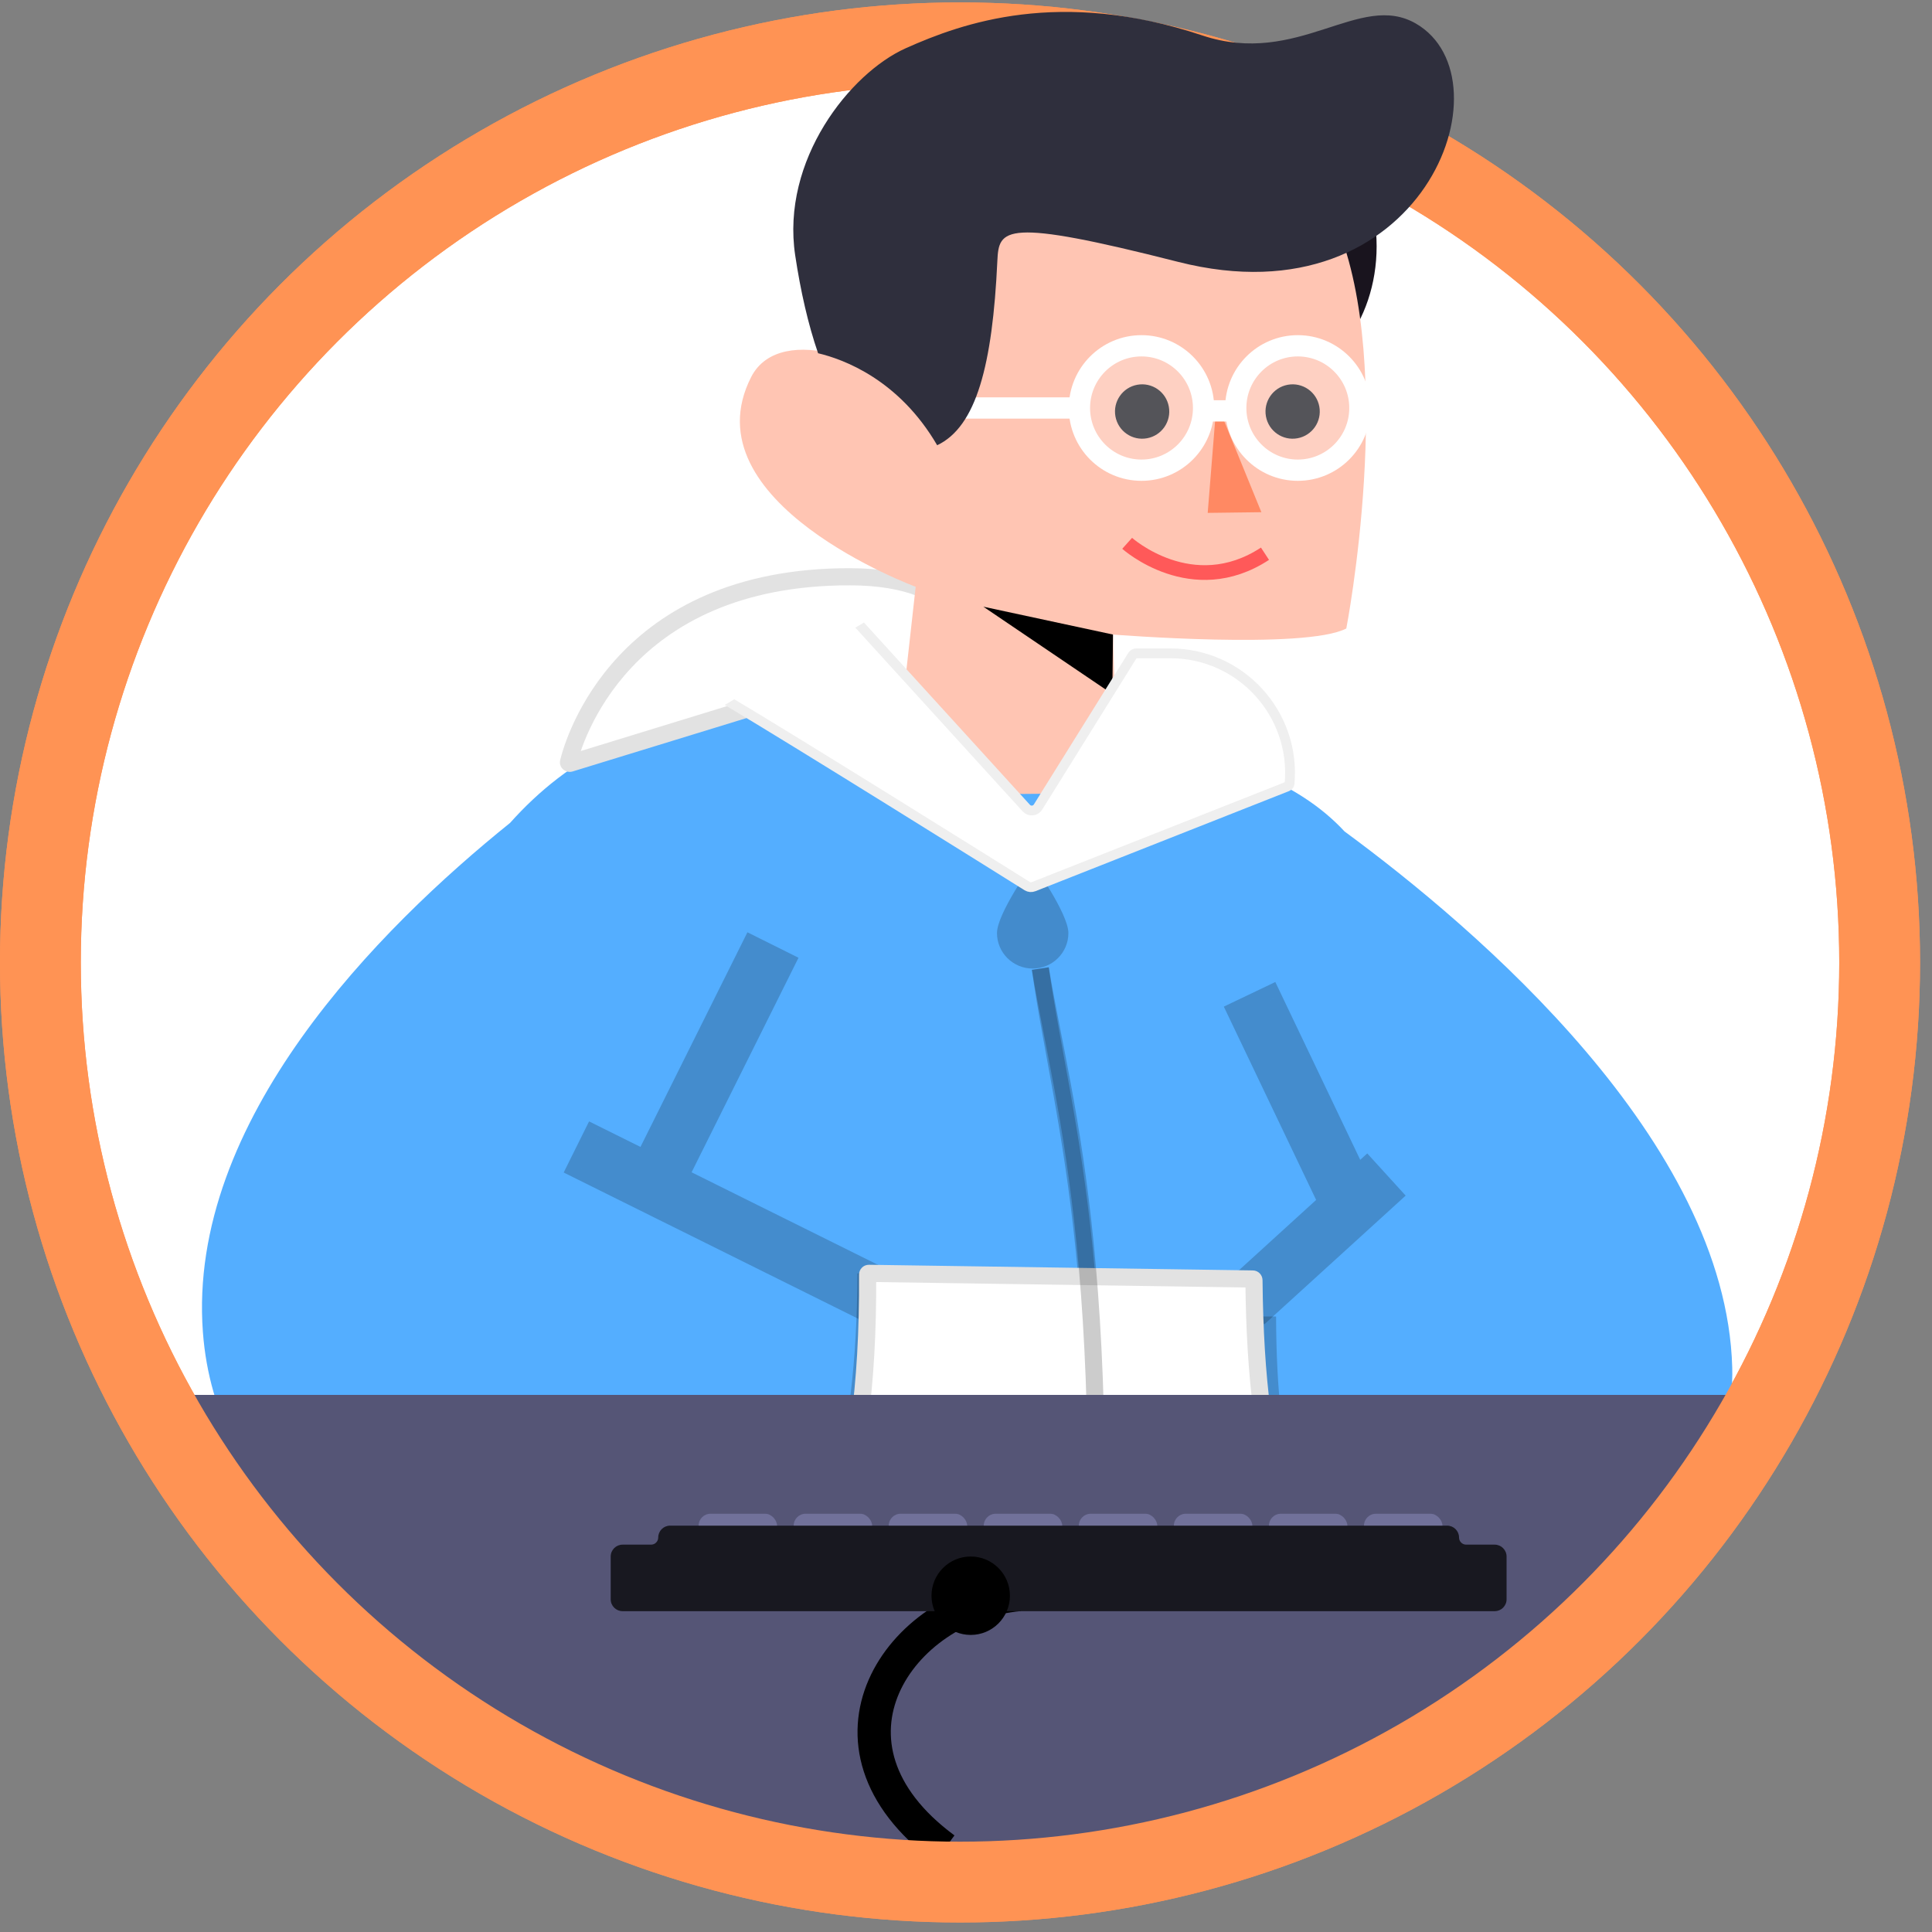 <svg width="105" height="105" viewBox="0 0 105 105" fill="none" xmlns="http://www.w3.org/2000/svg">
<rect x="0" y="0" width="105" height="105" fill="#808080" stroke="none"/>
<circle cx="52.175" cy="52.307" r="49.98" fill="white" stroke="#FF9354" stroke-width="4.391"/>
<path fill-rule="evenodd" clip-rule="evenodd" d="M11.027 72.398C11.72 81.684 19.608 86.273 25.767 88.454L25.285 91.016C24.537 95.002 27.875 98.648 32.274 98.648L52.627 102.028L72.548 98.648C76.867 98.648 80.183 95.128 79.568 91.196L79.17 88.657C85.539 86.579 94.365 82.258 94.143 74.314C93.801 62.032 80.269 50.478 73.073 45.187C70.469 42.383 66.733 41.272 61.363 39.675C60.755 39.494 60.127 39.307 59.476 39.111C59.476 39.111 42.2 36.311 33.452 40.391C31.157 41.461 29.27 42.988 27.721 44.723C20.593 50.463 10.171 60.91 11.027 72.398Z" fill="#54AEFF"/>
<path opacity="0.199" d="M73.675 64.31L72.975 64.644L73.425 65.586L74.197 64.883L73.675 64.31ZM68.945 54.404L69.645 54.07L69.311 53.37L68.611 53.705L68.945 54.404ZM67.546 55.073L67.211 54.373L66.512 54.707L66.846 55.407L67.546 55.073ZM72.725 65.92L72.026 66.254L72.725 65.92ZM73.175 66.862L72.475 67.196L72.925 68.138L73.697 67.436L73.175 66.862ZM73.947 66.159L74.469 66.733H74.469L73.947 66.159ZM75.3 64.928L75.822 65.501L76.395 64.979L75.873 64.406L75.3 64.928ZM74.256 63.781L74.829 63.259L74.307 62.686L73.734 63.208L74.256 63.781ZM74.125 65.252L74.825 64.918L74.825 64.918L74.125 65.252ZM73.675 64.31L74.375 63.976L73.925 63.034L73.153 63.737L73.675 64.31ZM74.18 65.368L74.514 66.067L75.214 65.733L74.88 65.034L74.18 65.368ZM73.515 65.685L73.181 64.985L72.239 65.435L72.942 66.207L73.515 65.685ZM73.947 66.159L74.469 66.733L75.043 66.211L74.52 65.637L73.947 66.159ZM68.767 70.876L68.194 71.398L68.716 71.971L69.289 71.449L68.767 70.876ZM67.723 69.729L67.201 69.156L66.628 69.677L67.15 70.251L67.723 69.729ZM72.903 65.013L72.381 64.439L72.903 65.013ZM36.2 64.756L35.506 64.41H35.506L36.2 64.756ZM42.357 52.4L43.051 52.746L43.397 52.052L42.703 51.706L42.357 52.4ZM35.854 65.449L35.509 66.144L36.203 66.488L36.548 65.795L35.854 65.449ZM35.161 65.105L34.816 65.799L34.816 65.799L35.161 65.105ZM31.675 63.374L30.98 63.029L30.636 63.724L31.33 64.069L31.675 63.374ZM32.364 61.985L32.709 61.291L32.015 60.946L31.67 61.64L32.364 61.985ZM35.157 63.372L34.812 64.066L35.506 64.41L35.851 63.718L35.157 63.372ZM40.969 51.708L41.315 51.014L40.621 50.668L40.275 51.362L40.969 51.708ZM35.851 63.716L36.196 63.021L35.851 63.716ZM35.157 63.371L35.502 62.677L34.809 62.333L34.463 63.026L35.157 63.371ZM47.718 69.608L48.413 69.953L48.758 69.258L48.063 68.913L47.718 69.608ZM47.029 70.997L46.684 71.691L47.378 72.036L47.723 71.341L47.029 70.997ZM35.161 65.105L34.467 64.76L34.122 65.454L34.816 65.799L35.161 65.105ZM35.195 65.036L35.89 65.381L36.234 64.688L35.541 64.342L35.195 65.036ZM34.5 64.69L33.806 64.344L33.46 65.038L34.154 65.384L34.5 64.69ZM34.812 64.064L34.118 63.718L34.812 64.064ZM74.375 63.976L69.645 54.07L68.245 54.739L72.975 64.644L74.375 63.976ZM68.611 53.705L67.211 54.373L67.88 55.772L69.279 55.104L68.611 53.705ZM66.846 55.407L72.026 66.254L73.425 65.586L68.245 54.739L66.846 55.407ZM72.026 66.254L72.475 67.196L73.875 66.528L73.425 65.586L72.026 66.254ZM73.697 67.436L74.469 66.733L73.425 65.586L72.653 66.289L73.697 67.436ZM74.469 66.733L75.822 65.501L74.778 64.355L73.425 65.586L74.469 66.733ZM75.873 64.406L74.829 63.259L73.682 64.303L74.726 65.45L75.873 64.406ZM73.734 63.208L73.153 63.737L74.197 64.883L74.778 64.355L73.734 63.208ZM74.825 64.918L74.375 63.976L72.975 64.644L73.425 65.586L74.825 64.918ZM74.88 65.034L74.825 64.918L73.425 65.586L73.48 65.702L74.88 65.034ZM73.85 66.385L74.514 66.067L73.846 64.668L73.181 64.985L73.85 66.385ZM74.52 65.637L74.089 65.163L72.942 66.207L73.374 66.681L74.52 65.637ZM69.289 71.449L74.469 66.733L73.425 65.586L68.245 70.302L69.289 71.449ZM67.15 70.251L68.194 71.398L69.341 70.354L68.296 69.207L67.15 70.251ZM72.381 64.439L67.201 69.156L68.245 70.302L73.425 65.586L72.381 64.439ZM73.153 63.737L72.381 64.439L73.425 65.586L74.197 64.883L73.153 63.737ZM36.894 65.102L43.051 52.746L41.663 52.054L35.506 64.41L36.894 65.102ZM36.548 65.795L36.894 65.102L35.506 64.41L35.16 65.103L36.548 65.795ZM34.816 65.799L35.509 66.144L36.199 64.755L35.506 64.41L34.816 65.799ZM31.33 64.069L34.816 65.799L35.506 64.41L32.02 62.68L31.33 64.069ZM31.67 61.64L30.98 63.029L32.369 63.719L33.059 62.33L31.67 61.64ZM35.502 62.677L32.709 61.291L32.02 62.68L34.812 64.066L35.502 62.677ZM40.275 51.362L34.463 63.026L35.851 63.718L41.663 52.054L40.275 51.362ZM42.703 51.706L41.315 51.014L40.623 52.402L42.011 53.094L42.703 51.706ZM36.196 63.021L35.502 62.677L34.813 64.066L35.506 64.41L36.196 63.021ZM48.063 68.913L36.196 63.021L35.506 64.41L47.373 70.302L48.063 68.913ZM47.723 71.341L48.413 69.953L47.024 69.263L46.334 70.652L47.723 71.341ZM34.816 65.799L46.684 71.691L47.373 70.302L35.506 64.41L34.816 65.799ZM34.501 64.692L34.467 64.76L35.856 65.45L35.89 65.381L34.501 64.692ZM34.154 65.384L34.849 65.73L35.541 64.342L34.846 63.996L34.154 65.384ZM34.118 63.718L33.806 64.344L35.194 65.036L35.506 64.41L34.118 63.718ZM34.463 63.026L34.118 63.718L35.506 64.41L35.851 63.717L34.463 63.026Z" fill="black"/>
<path opacity="0.203" fill-rule="evenodd" clip-rule="evenodd" d="M58.065 50.71C58.065 51.775 57.196 52.639 56.125 52.639C55.053 52.639 54.184 51.775 54.184 50.71C54.184 49.644 56.125 46.931 56.125 46.931C56.125 46.931 58.065 49.644 58.065 50.71Z" fill="black"/>
<path opacity="0.196" d="M39.233 89.126C39.233 89.126 47.33 89.017 47.373 69.203" stroke="black" stroke-width="1.551"/>
<path opacity="0.199" d="M74.776 88.209C74.776 88.209 68.61 88.118 68.577 71.549" stroke="black" stroke-width="1.551"/>
<path opacity="0.203" d="M56.539 52.639C57.74 61.249 60.937 69.512 58.872 98.637" stroke="black" stroke-width="0.93"/>
<path fill-rule="evenodd" clip-rule="evenodd" d="M46.203 31.346C33.755 31.321 31.168 40.318 30.9 41.408C30.888 41.457 30.934 41.498 30.982 41.483L41.89 38.133C41.897 38.131 41.905 38.13 41.912 38.13C45.355 38.272 47.249 38.252 48.525 38.238C49.263 38.23 49.794 38.224 50.298 38.254C50.429 38.261 50.547 38.268 50.657 38.274C51.254 38.307 51.621 38.327 52.563 38.426C52.597 38.429 52.644 38.436 52.698 38.443C52.944 38.477 53.334 38.531 53.345 38.426C53.718 34.788 52.419 31.359 46.203 31.346ZM58.739 93.767H74.703C74.742 93.767 74.772 93.735 74.77 93.696L74.466 88.972C74.465 88.954 74.456 88.937 74.442 88.925C70.245 85.345 68.254 80.423 68.15 69.578C68.149 69.542 68.12 69.511 68.084 69.511L58.294 69.367L47.221 69.204C47.184 69.204 47.153 69.235 47.153 69.273C47.226 81.66 44.481 87.506 39.636 89.237C39.611 89.246 39.593 89.269 39.591 89.296L39.289 93.696C39.286 93.735 39.317 93.767 39.355 93.767H58.739Z" fill="white"/>
<path d="M46.203 31.346L46.203 31.812L46.203 31.346ZM48.525 38.238L48.52 37.772L48.525 38.238ZM50.298 38.254L50.325 37.788L50.298 38.254ZM50.657 38.274L50.683 37.808L50.657 38.274ZM52.563 38.426L52.514 38.889L52.563 38.426ZM52.698 38.443L52.635 38.905H52.635L52.698 38.443ZM53.345 38.426L52.881 38.378L52.881 38.378L53.345 38.426ZM58.294 69.367L58.3 68.901L58.294 69.367ZM39.289 93.696L39.754 93.728L39.289 93.696ZM39.636 89.237L39.792 89.676L39.636 89.237ZM39.591 89.296L39.126 89.264L39.591 89.296ZM47.221 69.204L47.228 68.738L47.221 69.204ZM47.153 69.273L46.687 69.275L47.153 69.273ZM30.9 41.408L31.353 41.519L30.9 41.408ZM30.982 41.483L30.845 41.037L30.982 41.483ZM74.466 88.972L74.931 88.942L74.466 88.972ZM74.442 88.925L74.14 89.28L74.442 88.925ZM74.77 93.696L74.305 93.726L74.77 93.696ZM68.15 69.578L68.616 69.573L68.15 69.578ZM68.084 69.511L68.077 69.977L68.084 69.511ZM41.89 38.133L42.027 38.579L41.89 38.133ZM41.912 38.13L41.931 37.665L41.912 38.13ZM31.353 41.519C31.476 41.016 32.163 38.58 34.324 36.278C36.471 33.991 40.106 31.8 46.203 31.812L46.204 30.88C39.853 30.867 35.97 33.163 33.644 35.64C31.332 38.103 30.591 40.71 30.447 41.297L31.353 41.519ZM41.753 37.688L30.845 41.037L31.119 41.928L42.027 38.579L41.753 37.688ZM48.52 37.772C47.248 37.785 45.363 37.806 41.931 37.665L41.893 38.596C45.346 38.738 47.249 38.718 48.53 38.704L48.52 37.772ZM50.325 37.788C49.802 37.758 49.253 37.764 48.52 37.772L48.53 38.704C49.272 38.696 49.786 38.691 50.271 38.719L50.325 37.788ZM50.683 37.808C50.573 37.802 50.455 37.796 50.325 37.788L50.271 38.719C50.403 38.727 50.521 38.733 50.631 38.739L50.683 37.808ZM52.611 37.962C51.659 37.863 51.285 37.842 50.683 37.808L50.631 38.739C51.224 38.772 51.582 38.792 52.514 38.889L52.611 37.962ZM52.762 37.981C52.711 37.974 52.655 37.967 52.611 37.962L52.514 38.889C52.539 38.892 52.578 38.897 52.635 38.905L52.762 37.981ZM52.881 38.378C52.897 38.225 52.987 38.125 53.057 38.076C53.117 38.034 53.167 38.024 53.174 38.022C53.191 38.018 53.181 38.023 53.126 38.021C53.025 38.017 52.891 37.999 52.762 37.981L52.635 38.905C52.751 38.921 52.935 38.947 53.093 38.952C53.168 38.955 53.273 38.955 53.373 38.933C53.423 38.922 53.507 38.899 53.591 38.84C53.686 38.774 53.79 38.652 53.809 38.473L52.881 38.378ZM46.203 31.812C49.23 31.818 50.947 32.655 51.881 33.818C52.826 34.994 53.062 36.614 52.881 38.378L53.809 38.473C54.001 36.599 53.774 34.686 52.608 33.234C51.433 31.771 49.392 30.887 46.204 30.88L46.203 31.812ZM74.703 93.301H58.739V94.233H74.703V93.301ZM74.001 89.002L74.305 93.726L75.235 93.666L74.931 88.942L74.001 89.002ZM67.683 69.582C67.788 80.48 69.79 85.57 74.14 89.28L74.745 88.57C70.7 85.12 68.719 80.366 68.616 69.573L67.683 69.582ZM58.287 69.833L68.077 69.977L68.091 69.045L58.3 68.901L58.287 69.833ZM47.214 69.671L58.287 69.833L58.3 68.901L47.228 68.738L47.214 69.671ZM39.792 89.676C42.367 88.756 44.351 86.746 45.672 83.423C46.987 80.117 47.656 75.489 47.619 69.27L46.687 69.275C46.723 75.443 46.056 79.933 44.806 83.079C43.561 86.209 41.75 87.987 39.479 88.798L39.792 89.676ZM39.754 93.728L40.056 89.328L39.126 89.264L38.824 93.664L39.754 93.728ZM58.739 93.301H39.355V94.233H58.739V93.301ZM38.824 93.664C38.803 93.972 39.047 94.233 39.355 94.233V93.301C39.587 93.301 39.77 93.497 39.754 93.728L38.824 93.664ZM39.479 88.798C39.282 88.869 39.141 89.05 39.126 89.264L40.056 89.328C40.045 89.488 39.94 89.624 39.792 89.676L39.479 88.798ZM47.228 68.738C46.919 68.734 46.685 68.987 46.687 69.275L47.619 69.27C47.621 69.484 47.448 69.674 47.214 69.671L47.228 68.738ZM30.447 41.297C30.341 41.728 30.755 42.04 31.119 41.928L30.845 41.037C31.113 40.955 31.434 41.186 31.353 41.519L30.447 41.297ZM74.931 88.942C74.922 88.797 74.854 88.663 74.745 88.57L74.14 89.28C74.059 89.21 74.008 89.111 74.001 89.002L74.931 88.942ZM74.703 94.233C75.011 94.233 75.255 93.974 75.235 93.666L74.305 93.726C74.29 93.496 74.472 93.301 74.703 93.301V94.233ZM68.616 69.573C68.613 69.294 68.389 69.049 68.091 69.045L68.077 69.977C67.851 69.974 67.685 69.79 67.683 69.582L68.616 69.573ZM42.027 38.579C41.982 38.592 41.937 38.598 41.893 38.596L41.931 37.665C41.872 37.662 41.812 37.669 41.753 37.688L42.027 38.579Z" fill="#E2E2E2"/>
<path opacity="0.201" d="M56.539 52.639C57.835 60.453 60.959 69.439 58.894 98.564" stroke="black" stroke-width="0.93"/>
<path fill-rule="evenodd" clip-rule="evenodd" d="M74.817 13.386C74.817 17.529 72.153 20.887 68.867 20.887C65.581 20.887 62.917 17.529 62.917 13.386C62.917 9.243 65.581 5.885 68.867 5.885C72.153 5.885 74.817 9.243 74.817 13.386Z" fill="#19141E"/>
<path d="M60.737 43.103L60.488 34.487C60.488 34.487 70.934 35.32 73.169 34.157C73.169 34.157 75.9 20.054 72.643 12.244L72.577 11.94L50.532 9.355L49.296 22.034C48.554 19.838 42.425 17.349 40.823 20.493C37.352 27.304 49.765 31.891 49.765 31.891L48.504 43.206" fill="#FFC5B3"/>
<g style="mix-blend-mode:soft-light">
<path fill-rule="evenodd" clip-rule="evenodd" d="M60.488 34.487L53.444 32.973L60.454 37.719L60.488 34.487Z" fill="black"/>
</g>
<path fill-rule="evenodd" clip-rule="evenodd" d="M66.119 21.873L68.553 27.837L65.636 27.874L66.119 21.873Z" fill="#FF8963"/>
<path fill-rule="evenodd" clip-rule="evenodd" d="M63.523 22.102C63.669 22.905 63.136 23.674 62.335 23.819C61.533 23.965 60.766 23.431 60.621 22.628C60.476 21.825 61.008 21.056 61.81 20.911C62.611 20.766 63.378 21.299 63.523 22.102Z" fill="#2A2A30"/>
<path fill-rule="evenodd" clip-rule="evenodd" d="M71.703 22.102C71.848 22.905 71.315 23.674 70.514 23.819C69.713 23.965 68.945 23.431 68.801 22.628C68.656 21.825 69.188 21.056 69.989 20.911C70.791 20.766 71.558 21.299 71.703 22.102Z" fill="#2A2A30"/>
<path fill-rule="evenodd" clip-rule="evenodd" d="M65.412 22.174C65.412 24.041 63.901 25.554 62.038 25.554C60.175 25.554 58.665 24.041 58.665 22.174C58.665 20.306 60.175 18.793 62.038 18.793C63.901 18.793 65.412 20.306 65.412 22.174Z" fill="#FCFDFF" fill-opacity="0.2" stroke="white" stroke-width="1.156"/>
<path fill-rule="evenodd" clip-rule="evenodd" d="M73.907 22.174C73.907 24.041 72.396 25.554 70.533 25.554C68.67 25.554 67.16 24.041 67.16 22.174C67.16 20.306 68.67 18.793 70.533 18.793C72.396 18.793 73.907 20.306 73.907 22.174Z" fill="#FCFDFF" fill-opacity="0.2" stroke="white" stroke-width="1.156"/>
<path d="M66.885 22.33H65.426" stroke="white" stroke-width="1.156"/>
<path d="M58.665 22.173H50.331" stroke="white" stroke-width="1.156"/>
<g style="mix-blend-mode:hard-light">
<path d="M61.258 29.528C61.258 29.528 64.787 32.691 68.749 30.094" stroke="#FF5959" stroke-width="0.799"/>
</g>
<path d="M95.826 75.811H8.136L20.276 91.502L41.779 100.543H64.702L85.818 90.211L95.826 75.811Z" fill="#555576"/>
<path d="M55.404 86.659C48.882 87.241 43.638 94.796 51.336 100.478" stroke="black" stroke-width="1.808"/>
<rect x="37.969" y="82.269" width="4.262" height="1.55" rx="0.646" fill="#71719A"/>
<rect x="43.135" y="82.269" width="4.262" height="1.55" rx="0.646" fill="#71719A"/>
<rect x="48.301" y="82.269" width="4.262" height="1.55" rx="0.646" fill="#71719A"/>
<rect x="53.466" y="82.269" width="4.262" height="1.55" rx="0.646" fill="#71719A"/>
<rect x="58.632" y="82.269" width="4.262" height="1.55" rx="0.646" fill="#71719A"/>
<rect x="63.798" y="82.269" width="4.262" height="1.55" rx="0.646" fill="#71719A"/>
<rect x="68.964" y="82.269" width="4.262" height="1.55" rx="0.646" fill="#71719A"/>
<rect x="74.13" y="82.269" width="4.262" height="1.55" rx="0.646" fill="#71719A"/>
<path fill-rule="evenodd" clip-rule="evenodd" d="M36.419 82.915C36.062 82.915 35.773 83.204 35.773 83.56C35.773 83.774 35.6 83.948 35.386 83.948H33.836C33.48 83.948 33.19 84.237 33.19 84.594V86.918C33.19 87.275 33.48 87.564 33.836 87.564H81.233C81.589 87.564 81.879 87.275 81.879 86.918V84.594C81.879 84.237 81.589 83.948 81.233 83.948H79.683C79.469 83.948 79.296 83.774 79.296 83.56C79.296 83.204 79.006 82.915 78.65 82.915H36.419Z" fill="#181820"/>
<circle cx="52.756" cy="86.724" r="2.131" fill="black"/>
<circle cx="52.175" cy="52.307" r="49.98" stroke="#FF9354" stroke-width="4.391"/>
<path d="M39.532 36.653C39.182 36.861 39.201 37.894 39.551 38.101C43.341 40.346 54.347 47.231 55.825 48.157C55.933 48.224 56.06 48.232 56.178 48.186L69.964 42.744C70.032 42.717 70.079 42.653 70.086 42.58C70.42 38.779 67.424 35.508 63.608 35.508H61.754C61.67 35.508 61.591 35.552 61.547 35.623L56.413 43.862C56.273 44.087 55.957 44.115 55.779 43.92L46.003 33.185C45.875 33.045 45.667 33.014 45.504 33.111L39.532 36.653Z" fill="white" stroke="#EFEFEF" stroke-width="0.533"/>
<rect x="38.349" y="36.932" width="8.981" height="1.718" transform="rotate(-30.631 38.349 36.932)" fill="white"/>
<path d="M50.933 24.198C48.843 20.612 45.819 19.519 44.461 19.198C43.92 17.63 43.507 15.811 43.217 13.877C42.44 8.7 46.196 3.976 49.229 2.62C52.3 1.247 57.595 -0.655 65.345 1.927C70.556 3.664 73.886 -0.494 76.953 1.282C82.192 4.318 77.319 17.609 64.033 14.233C54.53 11.817 54.286 12.423 54.204 14.179C53.941 19.854 53.058 23.192 50.933 24.198Z" fill="#2F2F3D"/>
</svg>
